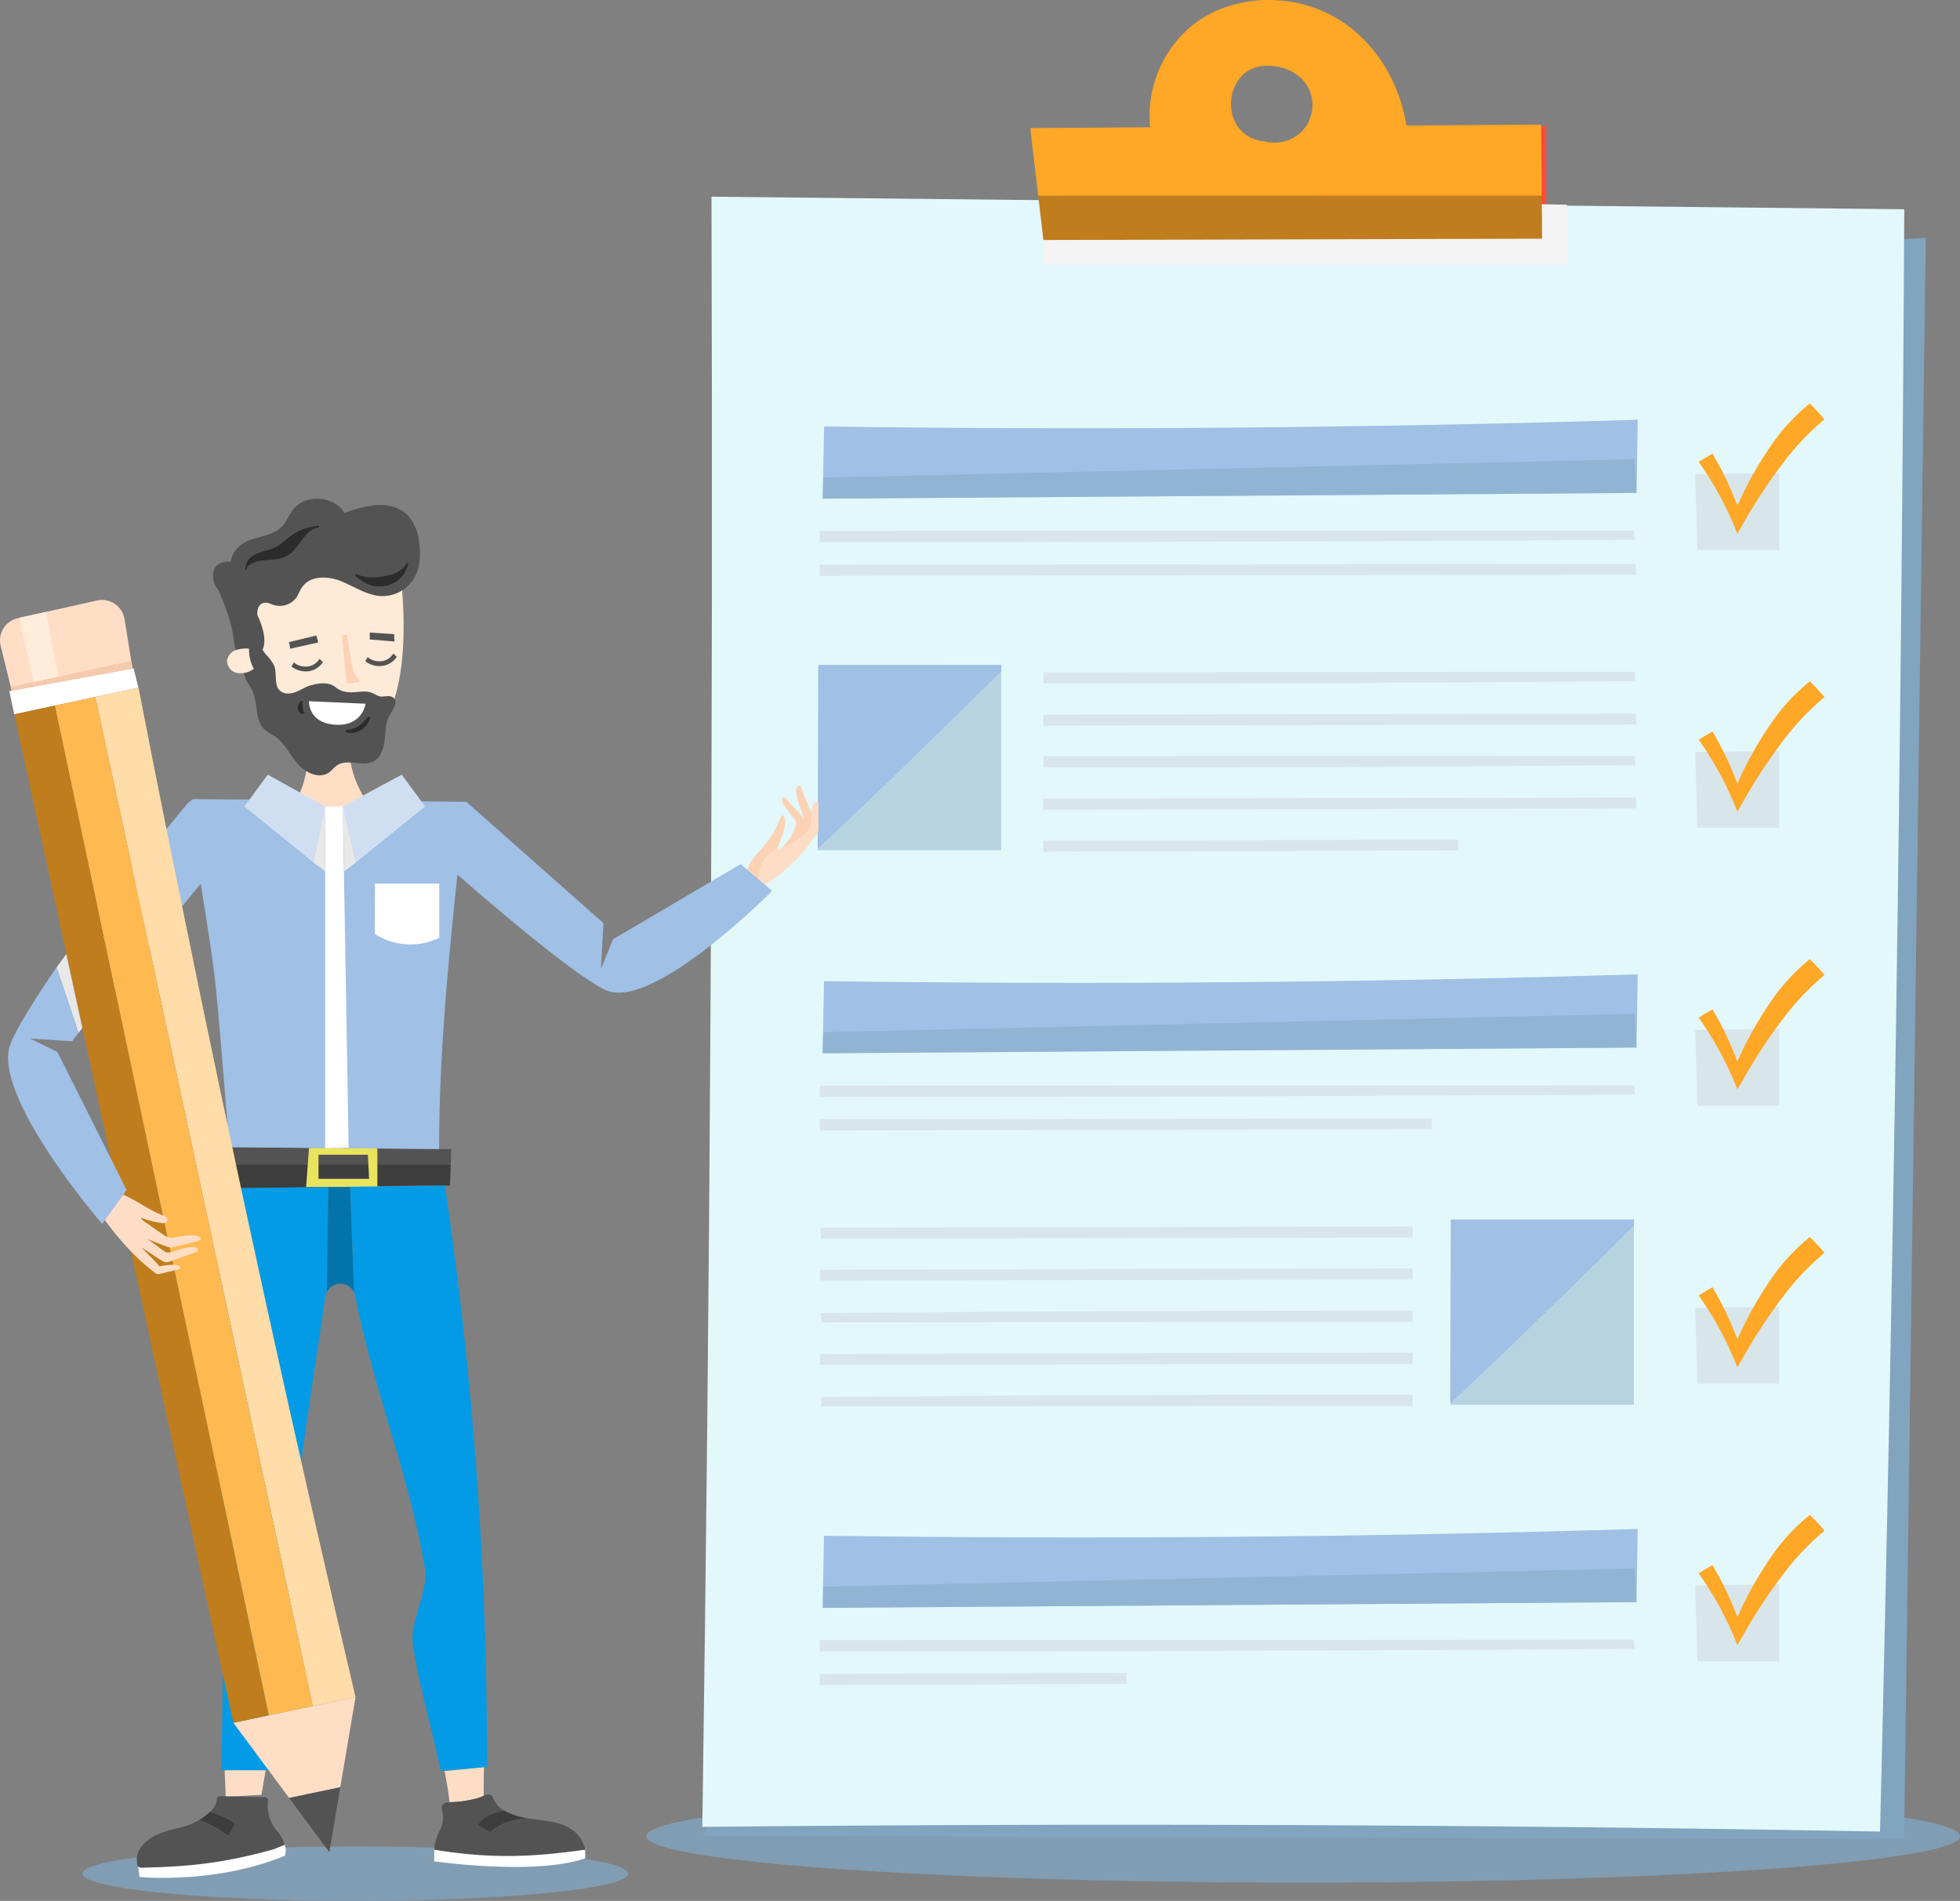 <svg xmlns="http://www.w3.org/2000/svg" width="560.33" height="543.495" viewBox="0 0 560.33 543.495">
  <rect x="0" y="0" width="560.33" height="543.495" fill="#808080" stroke="none"/>
  <g id="Capa_1" data-name="Capa 1" transform="translate(-19.81 -117.065)">
    <path id="Trazado_120903" data-name="Trazado 120903" d="M318.2,174s84.65,11.59,143.67-21.31v32.63H319.58Z" fill="#ff4b3b"/>
    <path id="Trazado_120904" data-name="Trazado 120904" d="M383.29,135.87c-12,.21-13.86,18.25-2.42,21.29a9.55,9.55,0,0,0,1.89.31,11.15,11.15,0,0,0,9.05-1.47,10.7,10.7,0,0,0,3.89-12.94C393.7,138.07,388.43,135.78,383.29,135.87Z" fill="none"/>
    <g id="Grupo_80734" data-name="Grupo 80734">
      <g id="Grupo_80709" data-name="Grupo 80709">
        <ellipse id="Elipse_5422" data-name="Elipse 5422" cx="187.79" cy="13.27" rx="187.79" ry="13.27" transform="translate(204.56 628.8)" fill="#81a4bf" opacity="0.8"/>
        <g id="Grupo_80708" data-name="Grupo 80708">
          <g id="Grupo_80687" data-name="Grupo 80687">
            <path id="Trazado_120905" data-name="Trazado 120905" d="M220.53,641.99l343.63.99,6.2-457.91-11.24.62Z" fill="#81a4bf"/>
            <path id="Trazado_120906" data-name="Trazado 120906" d="M564.21,176.89l-341-3.59q.75,233-2.62,466.09,168.34-1.7,336.69,1.34Q563,408.85,564.21,176.89Z" fill="#e3f8fa"/>
          </g>
          <g id="Grupo_80689" data-name="Grupo 80689">
            <path id="Trazado_120907" data-name="Trazado 120907" d="M318.1,173.01v19.65H467.77V175.59Z" fill="#f3f3f3"/>
            <g id="Grupo_80688" data-name="Grupo 80688">
              <path id="Trazado_120908" data-name="Trazado 120908" d="M381.81,135.87c-12,.21-13.86,18.25-2.42,21.29a9.55,9.55,0,0,0,1.89.31,11.15,11.15,0,0,0,9.05-1.47,10.7,10.7,0,0,0,3.89-12.94C392.22,138.07,387,135.78,381.81,135.87Z" fill="none"/>
              <path id="Trazado_120909" data-name="Trazado 120909" d="M316.61,173q.74,6.35,1.48,12.68l142.56-.37q0-6.16-.1-12.31Z" fill="#bf7d1d"/>
              <path id="Trazado_120910" data-name="Trazado 120910" d="M460.39,152.69l-38.51.26c-1.9-12.15-8.69-23.58-19.07-30.13-12.52-7.9-29.94-7.81-41.71,1.16a33.41,33.41,0,0,0-12.48,29.47l-34.28.24q1.14,9.66,2.27,19.32H460.55Q460.48,162.86,460.39,152.69ZM390.33,156a11.15,11.15,0,0,1-9.05,1.47,9.55,9.55,0,0,1-1.89-.31c-11.44-3-9.6-21.08,2.42-21.29,5.14-.09,10.41,2.2,12.41,7.19A10.7,10.7,0,0,1,390.33,156Z" fill="#ffa726"/>
            </g>
          </g>
          <g id="Grupo_80707" data-name="Grupo 80707">
            <g id="Grupo_80690" data-name="Grupo 80690">
              <path id="Trazado_120911" data-name="Trazado 120911" d="M504.44,252.64l.6,21.67h23.42v-22Z" fill="#d8e6ea"/>
              <path id="Trazado_120912" data-name="Trazado 120912" d="M537.2,232.43a55.85,55.85,0,0,0-9.88,10.32,105.4,105.4,0,0,0-10.83,18.92,92.6,92.6,0,0,0-7.11-14.88c-1.34.73-2.65,1.52-3.94,2.35a95.289,95.289,0,0,1,11.05,20.52l1.71-2.94A153.28,153.28,0,0,1,531,247.57,74.05,74.05,0,0,1,541.37,237a51.007,51.007,0,0,0-4.17-4.57Z" fill="#ffa726"/>
            </g>
            <g id="Grupo_80691" data-name="Grupo 80691">
              <path id="Trazado_120913" data-name="Trazado 120913" d="M504.44,332.08l.6,21.67h23.42v-22Z" fill="#d8e6ea"/>
              <path id="Trazado_120914" data-name="Trazado 120914" d="M537.2,311.87a55.85,55.85,0,0,0-9.88,10.32,105.143,105.143,0,0,0-10.83,18.93,92.3,92.3,0,0,0-7.11-14.89q-2,1.11-3.94,2.35a95.76,95.76,0,0,1,11.05,20.52l1.71-2.94A154.006,154.006,0,0,1,531,327a74.052,74.052,0,0,1,10.4-10.62,51,51,0,0,0-4.2-4.51Z" fill="#ffa726"/>
            </g>
            <g id="Grupo_80692" data-name="Grupo 80692">
              <path id="Trazado_120915" data-name="Trazado 120915" d="M504.44,411.52l.6,21.68h23.42v-22Z" fill="#d8e6ea"/>
              <path id="Trazado_120916" data-name="Trazado 120916" d="M537.2,391.31a56.491,56.491,0,0,0-9.88,10.32,105.831,105.831,0,0,0-10.83,18.93,93.113,93.113,0,0,0-7.11-14.89q-2,1.11-3.94,2.35a95.759,95.759,0,0,1,11.05,20.52l1.71-2.94A153.9,153.9,0,0,1,531,406.46a73.536,73.536,0,0,1,10.4-10.62,49.74,49.74,0,0,0-4.2-4.53Z" fill="#ffa726"/>
            </g>
            <g id="Grupo_80693" data-name="Grupo 80693">
              <path id="Trazado_120917" data-name="Trazado 120917" d="M504.44,491l.6,21.68h23.42v-22Z" fill="#d8e6ea"/>
              <path id="Trazado_120918" data-name="Trazado 120918" d="M537.2,470.75a56.232,56.232,0,0,0-9.88,10.33A105.406,105.406,0,0,0,516.49,500a93.105,93.105,0,0,0-7.11-14.89q-2,1.11-3.94,2.36A95.289,95.289,0,0,1,516.49,508c.57-1,1.14-2,1.71-2.94A153.277,153.277,0,0,1,531,485.9a74.048,74.048,0,0,1,10.4-10.62A49.733,49.733,0,0,0,537.2,470.75Z" fill="#ffa726"/>
            </g>
            <g id="Grupo_80694" data-name="Grupo 80694">
              <path id="Trazado_120919" data-name="Trazado 120919" d="M504.44,570.41l.6,21.67h23.42V570Z" fill="#d8e6ea"/>
              <path id="Trazado_120920" data-name="Trazado 120920" d="M537.2,550.2a55.854,55.854,0,0,0-9.88,10.32,105.408,105.408,0,0,0-10.83,18.92,92.605,92.605,0,0,0-7.11-14.88c-1.34.73-2.65,1.52-3.94,2.35a95.29,95.29,0,0,1,11.05,20.52l1.71-2.94A153.272,153.272,0,0,1,531,565.34a74.048,74.048,0,0,1,10.4-10.62,50.99,50.99,0,0,0-4.2-4.52Z" fill="#ffa726"/>
            </g>
            <g id="Grupo_80696" data-name="Grupo 80696">
              <path id="Trazado_120921" data-name="Trazado 120921" d="M487.16,271.39c-.08-.88-.15-1.77-.22-2.65l-232.79.11v3.24Q370.67,272.15,487.16,271.39Z" fill="#d8e6ea"/>
              <path id="Trazado_120922" data-name="Trazado 120922" d="M254.15,278.52v3.21l233.46-.38c-.07-1-.15-2.05-.23-3.08Z" fill="#d8e6ea"/>
              <g id="Grupo_80695" data-name="Grupo 80695">
                <path id="Trazado_120923" data-name="Trazado 120923" d="M488,237.08Q371.76,240.62,255.41,239q-.22,10.33-.4,20.64L487.67,258Q487.82,247.66,488,237.08Z" fill="#a0c0e5"/>
                <path id="Trazado_120924" data-name="Trazado 120924" d="M255.12,253.6l232.03-5.23.52,9.64-232.66,1.65Z" fill="#81a4bf" opacity="0.44"/>
              </g>
            </g>
            <g id="Grupo_80699" data-name="Grupo 80699">
              <g id="Grupo_80697" data-name="Grupo 80697">
                <path id="Trazado_120925" data-name="Trazado 120925" d="M487.28,311.8l-.15-2.65-169,.11v3.24Q402.71,312.56,487.28,311.8Z" fill="#d8e6ea"/>
                <path id="Trazado_120926" data-name="Trazado 120926" d="M318.09,321.36v3.21l169.52-.38c-.05-1-.11-2.05-.16-3.08Z" fill="#d8e6ea"/>
                <path id="Trazado_120927" data-name="Trazado 120927" d="M487.28,335.82l-.15-2.65-169,.11v3.24Q402.71,336.57,487.28,335.82Z" fill="#d8e6ea"/>
                <path id="Trazado_120928" data-name="Trazado 120928" d="M318.09,345.38v3.21l169.52-.38c-.05-1-.11-2.06-.16-3.09Z" fill="#d8e6ea"/>
                <path id="Trazado_120929" data-name="Trazado 120929" d="M318.09,357.39v3.2l118.71-.37-.12-3.09Z" fill="#d8e6ea"/>
              </g>
              <g id="Grupo_80698" data-name="Grupo 80698">
                <path id="Trazado_120930" data-name="Trazado 120930" d="M253.56,360.15h52.5V309.06c-15.3,15.15-36.09,35.51-52.5,50.79Z" fill="#81a4bf" opacity="0.44"/>
                <path id="Trazado_120931" data-name="Trazado 120931" d="M253.73,307.18l-.17,52.67c16.41-15.28,37.2-35.64,52.5-50.79v-1.9Z" fill="#a0c0e5"/>
              </g>
            </g>
            <g id="Grupo_80701" data-name="Grupo 80701">
              <path id="Trazado_120932" data-name="Trazado 120932" d="M487.16,430c-.08-.88-.15-1.76-.22-2.65l-232.79.11v3.24Q370.67,430.71,487.16,430Z" fill="#d8e6ea"/>
              <path id="Trazado_120933" data-name="Trazado 120933" d="M254.15,437.09v3.2l175.09-.37c-.06-1-.11-2.06-.17-3.09Z" fill="#d8e6ea"/>
              <g id="Grupo_80700" data-name="Grupo 80700">
                <path id="Trazado_120934" data-name="Trazado 120934" d="M488,395.64q-116.26,3.54-232.61,1.95-.22,10.32-.4,20.63l232.66-1.64Q487.82,406.22,488,395.64Z" fill="#a0c0e5"/>
                <path id="Trazado_120935" data-name="Trazado 120935" d="M255.12,412.17l232.03-5.24.52,9.65-232.66,1.64Z" fill="#81a4bf" opacity="0.44"/>
              </g>
            </g>
            <g id="Grupo_80703" data-name="Grupo 80703">
              <path id="Trazado_120936" data-name="Trazado 120936" d="M487.16,588.52c-.08-.89-.15-1.77-.22-2.65L254.15,586v3.24Q370.67,589.27,487.16,588.52Z" fill="#d8e6ea"/>
              <path id="Trazado_120937" data-name="Trazado 120937" d="M254.15,595.65v3.21l87.78-.38-.09-3.09Z" fill="#d8e6ea"/>
              <g id="Grupo_80702" data-name="Grupo 80702">
                <path id="Trazado_120938" data-name="Trazado 120938" d="M488,554.21q-116.26,3.54-232.61,1.94-.22,10.32-.4,20.63l232.66-1.64Q487.82,564.79,488,554.21Z" fill="#a0c0e5"/>
                <path id="Trazado_120939" data-name="Trazado 120939" d="M255.12,570.73l232.03-5.23.52,9.64-232.66,1.64Z" fill="#81a4bf" opacity="0.44"/>
              </g>
            </g>
            <g id="Grupo_80706" data-name="Grupo 80706">
              <g id="Grupo_80704" data-name="Grupo 80704">
                <path id="Trazado_120940" data-name="Trazado 120940" d="M254.49,516.51l.15,2.65,169-.11v-3.24Q339.07,515.75,254.49,516.51Z" fill="#d8e6ea"/>
                <path id="Trazado_120941" data-name="Trazado 120941" d="M423.67,507v-3.21l-169.52.38c.06,1,.11,2.06.17,3.08Z" fill="#d8e6ea"/>
                <path id="Trazado_120942" data-name="Trazado 120942" d="M254.49,492.49l.15,2.65,169-.11v-3.24Q339.07,491.75,254.49,492.49Z" fill="#d8e6ea"/>
                <path id="Trazado_120943" data-name="Trazado 120943" d="M423.67,482.93v-3.21l-169.52.38c.06,1,.11,2.06.17,3.09Z" fill="#d8e6ea"/>
                <path id="Trazado_120944" data-name="Trazado 120944" d="M423.67,470.93v-3.21l-169.3.37c0,1,.11,2.06.17,3.09Z" fill="#d8e6ea"/>
              </g>
              <g id="Grupo_80705" data-name="Grupo 80705">
                <path id="Trazado_120945" data-name="Trazado 120945" d="M434.4,518.71h52.5V467.62c-15.3,15.15-36.09,35.51-52.5,50.79Z" fill="#81a4bf" opacity="0.44"/>
                <path id="Trazado_120946" data-name="Trazado 120946" d="M434.57,465.74l-.17,52.67c16.41-15.28,37.2-35.64,52.5-50.79v-1.9Z" fill="#a0c0e5"/>
              </g>
            </g>
          </g>
        </g>
      </g>
      <g id="Grupo_80733" data-name="Grupo 80733">
        <path id="Trazado_120947" data-name="Trazado 120947" d="M53.98,460.1l-5.06,6.93,5.06-6.93Z" fill="none"/>
        <path id="Trazado_120948" data-name="Trazado 120948" d="M107.19,630.08l-4.82,1.02,5.3-1.12Z" fill="none"/>
        <path id="Trazado_120949" data-name="Trazado 120949" d="M28.4,414l7.79,3.83L51.37,448.1,43.3,411l-2.87,3.8Z" fill="none"/>
        <path id="Trazado_120950" data-name="Trazado 120950" d="M96.59,607.5l-10.14,2.14,10.14-2.14Z" fill="#ffdec5"/>
        <rect id="Rectángulo_34832" data-name="Rectángulo 34832" height="1.38" transform="translate(97.26 606.67)" fill="#ffdec5"/>
        <path id="Trazado_120951" data-name="Trazado 120951" d="M109.16,604.86l12.21-2.56-12.21,2.56Z" fill="#ffdec5"/>
        <rect id="Rectángulo_34833" data-name="Rectángulo 34833" height="0.4" transform="translate(108.97 604.7)" fill="#ffdec5"/>
        <path id="Trazado_120952" data-name="Trazado 120952" d="M111.31,629.22l5.72-1.2-5.72,1.2Z" fill="#ffdec5"/>
        <rect id="Rectángulo_34834" data-name="Rectángulo 34834" height="11.07" transform="translate(103.35 600.55)" fill="#ffd3b7"/>
        <path id="Trazado_120953" data-name="Trazado 120953" d="M111.31,629.22h0l-3.64.76Z" fill="#ffd3b7"/>
        <path id="Trazado_120954" data-name="Trazado 120954" d="M35.44,318.8l-11.61,2.5Z" fill="#fff"/>
        <path id="Trazado_120955" data-name="Trazado 120955" d="M47,316.33l12.35-2.65Z" fill="#fff"/>
        <path id="Trazado_120956" data-name="Trazado 120956" d="M47,316.33,35.44,318.8h0Z" fill="#fff"/>
        <g id="Grupo_80711" data-name="Grupo 80711">
          <g id="Grupo_80710" data-name="Grupo 80710">
            <path id="Trazado_120957" data-name="Trazado 120957" d="M148.8,445.6l-65.48-.53c.19,1.63.38,3.29.56,5h64.78C148.71,448.54,148.76,447.06,148.8,445.6Z" fill="#535353"/>
            <path id="Trazado_120958" data-name="Trazado 120958" d="M83.88,450c.25,2.22.49,4.46.73,6.78,21,0,42.89-.76,63.85-.76q.09-3.075.2-6Z" fill="#3d3d3d"/>
          </g>
          <path id="Trazado_120959" data-name="Trazado 120959" d="M108.15,445.27l-.82,11.16h20.36V445.07Zm17.17,8.83H110.87v-6.87H125Z" fill="#e9e45d"/>
        </g>
        <path id="Trazado_120960" data-name="Trazado 120960" d="M199.38,652.77c0,4.3-34.93,7.79-78,7.79s-78-3.49-78-7.79,34.93-7.79,78-7.79S199.38,648.46,199.38,652.77Z" fill="#81a4bf" opacity="0.8"/>
        <g id="Grupo_80713" data-name="Grupo 80713">
          <g id="Grupo_80712" data-name="Grupo 80712">
            <path id="Trazado_120961" data-name="Trazado 120961" d="M245.81,358.07c.84-1.7,2.62-4.06,3.46-5.76,0,0,.85-.41-.52-3.83,0,0-2.54-6.36-.61-6.79a.65.65,0,0,1,.62.41q1.74,4.27,3.46,8.57a2.81,2.81,0,0,1,.27,1,4.081,4.081,0,0,1-.47,1.52c-1.18,2.26-2.41,4.26-3.59,6.52" fill="#fcd2b5"/>
            <path id="Trazado_120962" data-name="Trazado 120962" d="M248.61,358.81c.36-2.08.83-4,1.19-6.05a3.39,3.39,0,0,0,0-1.31,2.24,2.24,0,0,0-.48-.7l-5-5.58a.53.53,0,0,0-.6-.13c-1.44.89,2.24,5,2.24,5,2,2.23,1.42,2.79,1.42,2.79a14.59,14.59,0,0,1-7.77,9.16l6.07-.52Z" fill="#fcd2b5"/>
            <path id="Trazado_120963" data-name="Trazado 120963" d="M241.52,360.56c-5.64,3.31-5,10.44-5,10.44l-3.16-5.11c1.87-5.4,6.66-7,9.26-14.37,0,0,.74-1.88,1.28-1.16C243.93,350.36,245.56,352.57,241.52,360.56Z" fill="#fcd2b5"/>
            <path id="Trazado_120964" data-name="Trazado 120964" d="M236.43,370.85l.07.14c7.21-3.35,13.4-10.85,13.4-10.85l3.11-4.27a6.251,6.251,0,0,0,.69-1.09,1.16,1.16,0,0,0,.11-.52c0-1.4.09-8-.18-8-2.46-.52-2.06,7.06-2.06,7.06a4.48,4.48,0,0,1-1.35,1.89,30,30,0,0,1-7,4.38S236.13,360.3,236.43,370.85Z" fill="#fdddc5"/>
          </g>
          <path id="Trazado_120965" data-name="Trazado 120965" d="M131.85,350.51S179.59,394,193,400.15s47.55-28.36,47.55-28.36l-9-7.66-36.46,21.46L191.62,394l.71-13-39.19-34.68L134.73,350" fill="#a0c0e5"/>
        </g>
        <g id="Grupo_80719" data-name="Grupo 80719">
          <path id="Trazado_120966" data-name="Trazado 120966" d="M107.9,327.27s1.81,20.89-10.49,23.82H129s-11.81-9.15-9.14-27.36Z" fill="#ffdec5"/>
          <g id="Grupo_80718" data-name="Grupo 80718">
            <path id="Trazado_120967" data-name="Trazado 120967" d="M89.38,294.41s4.46,41.15,25.63,38.94,21.64-32.48,19.15-53.7-40-7.06-44.47-2.84S89.38,294.41,89.38,294.41Z" fill="#ffead8"/>
            <path id="Trazado_120968" data-name="Trazado 120968" d="M93.39,292.91c-.12-1.31.25-2.88,1.47-3.36s2.31.25,3.47.56a5.88,5.88,0,0,0,6.22-2.23c.67-1,1-2.11,1.73-3.06,2.35-3.29,7.37-3.08,11.12-1.56s7.26,4,11.3,4.23a10.66,10.66,0,0,0,9.48-5.07c1.85-3.11,1.95-7,1.4-10.55a13.42,13.42,0,0,0-3.07-7.35c-2.21-2.34-5.64-3.23-8.86-3.07a33.59,33.59,0,0,0-9.37,2.31c-2.93-5.05-11.27-5.55-14.78-.88-1.11,1.47-1.75,3.28-3,4.63-2.4,2.58-6.32,2.85-9.62,4.12-2.54,1-5,3.54-5,6-2.56-.1-5,.67-5.18,3.84a6.17,6.17,0,0,0,1.5,4.24s3.82,8,4.49,14.68c0,0,.15,6.46,5.92,4.4S93.39,292.91,93.39,292.91Z" fill="#535353"/>
            <g id="Grupo_80714" data-name="Grupo 80714">
              <path id="Trazado_120969" data-name="Trazado 120969" d="M111.15,305.44a4.65,4.65,0,0,1-3.62,2.21,5.38,5.38,0,0,1-3.74-1.19c-.22.39-.44.78-.65,1.18a6.71,6.71,0,0,0,4.14,1.39,5.81,5.81,0,0,0,4.83-2.64C111.81,306.06,111.48,305.74,111.15,305.44Z" fill="#535353"/>
              <path id="Trazado_120970" data-name="Trazado 120970" d="M110.24,298.76c.18.66.36,1.32.56,2-2.44.49-5.6,1.29-8,1.78l-.38-1.88Z" fill="#535353"/>
            </g>
            <g id="Grupo_80715" data-name="Grupo 80715">
              <path id="Trazado_120971" data-name="Trazado 120971" d="M132.26,303.92a4.65,4.65,0,0,1-3.62,2.22,5.4,5.4,0,0,1-3.73-1.19q-.34.58-.66,1.17a6.63,6.63,0,0,0,4.15,1.39,5.8,5.8,0,0,0,4.83-2.64C132.92,304.54,132.6,304.22,132.26,303.92Z" fill="#535353"/>
              <path id="Trazado_120972" data-name="Trazado 120972" d="M132.52,298.39c-2.49-.21-4.59-.3-7-.49v2l7.06.58A16.418,16.418,0,0,1,132.52,298.39Z" fill="#535353"/>
            </g>
            <path id="Trazado_120973" data-name="Trazado 120973" d="M89.91,304a9.48,9.48,0,0,0,.31,7.51c.54,1.11,1.3,2.1,1.8,3.22,1.6,3.6.61,8.45,3.56,11.05a24.356,24.356,0,0,0,2.65,1.7c2.87,1.9,4.37,5.24,6.6,7.86s6.19,4.56,9,2.6c.89-.61,1.53-1.55,2.45-2.13,2.93-1.88,7.1.58,10.22-1,2.17-1.09,3-3.74,3.28-6.16s.23-5,1.43-7.08c.92-1.61,2.48-3.73,1.1-5-.78-.69-2-.44-3-.36-1.63.13-2.26-.89-3.86-1.27-2.94-.7-6.37,1.33-9.81-1.46-1.85-1.51-4.77-1.11-7.06-.45-1.49.43-2.8,1.35-4.25,1.9s-3.26.68-4.43-.35c-1.9-1.69-.78-4.88-1.73-7.24a13,13,0,0,0-2.39-3.22A11.84,11.84,0,0,1,93.16,296" fill="#535353"/>
            <path id="Trazado_120974" data-name="Trazado 120974" d="M108.14,317.55l16.18.72s-.82,6.47-8.65,6S108.14,317.55,108.14,317.55Z" fill="#fff"/>
            <path id="Trazado_120975" data-name="Trazado 120975" d="M91,302.52a9.08,9.08,0,0,0-3.78.42,3.8,3.8,0,0,0-2.5,2.93,3.6,3.6,0,0,0,2.91,3.61,6.22,6.22,0,0,0,4.74-1.19A11.49,11.49,0,0,1,91,302.52Z" fill="#ffead8"/>
            <g id="Grupo_80716" data-name="Grupo 80716">
              <path id="Trazado_120976" data-name="Trazado 120976" d="M110.8,267.39a16.721,16.721,0,0,0-5.87,1.65c-3,1.52-4.69,4.16-8,5.14s-6.62,1.52-7,5.54a.225.225,0,0,0,.45,0,3.09,3.09,0,0,1,.15-.67.24.24,0,0,0,.13-.05c3.22-2.89,8.21-.85,11.78-3.38,3.25-2.29,4.2-6.87,8.45-7.79C111.1,267.78,111.05,267.36,110.8,267.39Zm-1.81.48h-.15c.69-.3.71-.37.16,0Z" fill="#2c2c2c"/>
              <path id="Trazado_120977" data-name="Trazado 120977" d="M136.15,278.15a8,8,0,0,1-4.92,3.34c-3.23.76-6.48,1.1-9.61-.28-.2-.09-.33.23-.2.38,4.54,5,13.2,4.09,15.1-3.27a.2.2,0,0,0-.37-.17Z" fill="#2c2c2c"/>
            </g>
            <g id="Grupo_80717" data-name="Grupo 80717">
              <path id="Trazado_120978" data-name="Trazado 120978" d="M106.27,317.58c0-.06,0-.1-.09-.12a.23.23,0,0,0-.26,0h0a2.46,2.46,0,0,0-.92,2.36c.11.57.51,1.5,1.53,1.34.13,0,.29-.11.24-.22A6.31,6.31,0,0,1,106.27,317.58Z" fill="#2c2c2c"/>
              <path id="Trazado_120979" data-name="Trazado 120979" d="M125.4,322.06a.38.38,0,0,0-.49.08l-.44.49a10.51,10.51,0,0,1-2,1.92,6.47,6.47,0,0,1-3.39,1.14.281.281,0,0,0-.13.05.511.511,0,0,0-.13.08.54.54,0,0,0-.13.28v.07a.29.29,0,0,0,.06.17.26.26,0,0,0,.14.12l.16.08h0a6.351,6.351,0,0,0,1,.08,5.76,5.76,0,0,0,5.5-4.07.42.42,0,0,0-.15-.49ZM125.05,322.26Z" fill="#2c2c2c"/>
            </g>
            <path id="Trazado_120980" data-name="Trazado 120980" d="M120.09,305.28l-1.11-6.7-1.37.14c.15,2,.53,6,1.26,13.13a.67.67,0,0,0,.23.53.69.69,0,0,0,.38.05c.87-.07,1.72-.17,2.58-.32a.58.58,0,0,0,.36-.15c.19-.22,0-.55-.21-.78C120.83,309.57,120.43,307.37,120.09,305.28Z" fill="#fcd2b5"/>
          </g>
        </g>
        <g id="Grupo_80723" data-name="Grupo 80723">
          <path id="Trazado_120981" data-name="Trazado 120981" d="M75,345.54a14.459,14.459,0,0,0-1.51,1.19h0c-.45.4-28,34.07-34.71,43.11L43.34,411l33.87-41.3c4.63,30.05,3.66,20.14,8.19,75.37,21.83.18,38.12.35,59.94.53,0-29.23,3-58.51,7.5-99.29L127,346.05l-12.16,5-8.2-5.24Z" fill="#a0c0e5"/>
          <path id="Trazado_120982" data-name="Trazado 120982" d="M127,369.7h18.39v15.49h0a18.82,18.82,0,0,1-18-.81l-.43-.26Z" fill="#fff"/>
          <path id="Trazado_120983" data-name="Trazado 120983" d="M112.76,347.63v97.72l6.72-.18-1.67-97.54Z" fill="#fff"/>
          <g id="Grupo_80722" data-name="Grupo 80722">
            <g id="Grupo_80720" data-name="Grupo 80720">
              <path id="Trazado_120984" data-name="Trazado 120984" d="M96.35,338.56l-6.68,9.07,19.74,16,3.35-16Z" fill="#cfdff1"/>
              <path id="Trazado_120985" data-name="Trazado 120985" d="M112.76,347.63v18.52l-3.35-2.52Z" fill="#e8e8e8"/>
            </g>
            <g id="Grupo_80721" data-name="Grupo 80721">
              <path id="Trazado_120986" data-name="Trazado 120986" d="M134.66,338.56l6.68,9.07-19.75,16-3.78-16Z" fill="#cfdff1"/>
              <path id="Trazado_120987" data-name="Trazado 120987" d="M117.81,347.63l.44,18.52,3.34-2.52Z" fill="#e8e8e8"/>
            </g>
          </g>
        </g>
        <g id="Grupo_80725" data-name="Grupo 80725">
          <path id="Trazado_120988" data-name="Trazado 120988" d="M84.29,630.8c4.53-.19,5.75-.38,10.28-.56.35-2.35.77-4.71,1.22-7.06H84.09C84,625.72,84.39,628.25,84.29,630.8Z" fill="#fdddc5"/>
          <path id="Trazado_120989" data-name="Trazado 120989" d="M146.88,623.42c.6,2.88,1.1,5.83,1.45,8.89,5.09-.16,4.7-.6,9.76-1.33,0-2.91,0-5.82.06-8.72Q152.53,622.94,146.88,623.42Z" fill="#fdddc5"/>
          <g id="Grupo_80724" data-name="Grupo 80724">
            <path id="Trazado_120990" data-name="Trazado 120990" d="M83.13,456.81C81,512.34,84.81,565.29,83,623.18H96.54c2.55-13.22,7.11-26.46,8.7-39.67.87-7.19-3.76-14-2.91-21.16,2.9-24.73,6.83-49.8,10.5-74.56a4,4,0,0,1,.41-1.28l.44-30.06Z" fill="#039be5"/>
            <path id="Trazado_120991" data-name="Trazado 120991" d="M147,456.05l-27.1.32,1.1,30.17a4.84,4.84,0,0,1,.38,1.09c5.18,26.68,15.51,51.37,19.91,77.86,1.11,6.66-4.46,15.11-3.4,22,1.8,11.86,5.27,23.12,7.91,35.88,3.76-.32,9.48-.71,13.22-1.16A1118.269,1118.269,0,0,0,147,456.05Z" fill="#039be5"/>
            <path id="Trazado_120992" data-name="Trazado 120992" d="M113.68,456.45l-.44,30.06a4.3,4.3,0,0,1,3.93-2.41h.07a4.31,4.31,0,0,1,3.79,2.44l-1.15-30.17Z" fill="#0274ab"/>
          </g>
        </g>
        <g id="Grupo_80727" data-name="Grupo 80727">
          <path id="Trazado_120993" data-name="Trazado 120993" d="M107.75,629.98l-5.3,1.12,11.51,15.52,3.14-18.6-5.71,1.2Z" fill="#535353"/>
          <path id="Trazado_120994" data-name="Trazado 120994" d="M109.24,604.86l-.39.08-10.83,2.28-1.35.28-10.14,2.14,15.92,21.46,4.82-1.02.48-.1,3.64-.76,5.71-1.2,4.35-25.72Z" fill="#ffdec5"/>
          <path id="Trazado_120995" data-name="Trazado 120995" d="M47.6,288.75l-22.68,5.07A6.48,6.48,0,0,0,20,301.71l3.16,12.82.64-.1,33.89-6.22L55.4,294.05a6.49,6.49,0,0,0-7.8-5.3Z" fill="#ffdec5"/>
          <path id="Trazado_120996" data-name="Trazado 120996" d="M58,308.15l-.31.06L23.8,314.43l-1.32.24,1.4,6.63,11.6-2.5,11.55-2.47,12.35-2.65Z" fill="#fff"/>
          <g id="Grupo_80726" data-name="Grupo 80726">
            <path id="Trazado_120997" data-name="Trazado 120997" d="M35.51,318.8l-11.6,2.5c4.95,22.79,53.43,246,62.62,288.34l10.14-2.14C81.94,538,39.62,338.19,35.51,318.8Z" fill="#bf7d1d"/>
            <path id="Trazado_120998" data-name="Trazado 120998" d="M54.05,460.1l.33-.45h0Z" fill="#ffa726"/>
          </g>
          <path id="Trazado_120999" data-name="Trazado 120999" d="M71.39,373.81q-2.25-11.145-4.5-22.28-3.8-18.91-7.48-37.85l-12.35,2.65,10.29,47.76q2.38,11,4.75,22Q85.68,495.5,109.24,604.86l12.21-2.56Q94.67,488.45,71.39,373.81Z" fill="#ffdca8"/>
          <path id="Trazado_121000" data-name="Trazado 121000" d="M62.1,386.13q-2.37-11-4.75-22l-10.29-47.8L35.51,318.8q6.17,29.09,12.32,58.2l4.65,21.93L96.67,607.5l1.35-.28,10.83-2.28.39-.08Q85.68,495.5,62.1,386.13Z" fill="#ffb951"/>
          <path id="Trazado_121001" data-name="Trazado 121001" d="M25.3,293.7l4.41,19.65,7.04-1.29-3.77-20.05Z" fill="#ffecdb"/>
          <path id="Trazado_121002" data-name="Trazado 121002" d="M22.82,313.5l34.5-7.48.4,2.19-34.53,6.32Z" fill="#f5c9ac"/>
        </g>
        <g id="Grupo_80728" data-name="Grupo 80728">
          <path id="Trazado_121003" data-name="Trazado 121003" d="M51.7,457.57c5.44,1.13,9.78,5.22,15,7.12,0,0,1,.38,1,1.19,0,0-.09.62-.49.79a2.31,2.31,0,0,1-1.28.05,24.253,24.253,0,0,1-5.86-1.55A4.1,4.1,0,0,0,62,466.9s2.74,2.08,5.13,3.55a3.79,3.79,0,0,0,2.18.54s7.87-2,7.89.55c0,.29-6.83,1.85-8.3,2.18a1.319,1.319,0,0,1-.56,0,7.3,7.3,0,0,1-1.28-.4l-5.14-2c1.48.88,3.53,2.67,5,3.55,0,0,.34.81,3.42-.3,0,0,5.75-2.05,6.06-.22a.6.6,0,0,1-.4.65l-7.73,2.79a2.45,2.45,0,0,1-.92.2,3.5,3.5,0,0,1-1.34-.52c-2-1.22-3.71-2.48-5.68-3.7,2.44,2.64,2.92,2.89,5.08,5.35,0,0,5.78-1.2,6,.4a1.87,1.87,0,0,1-1.22.66l-4.57,1.08a1.82,1.82,0,0,1-.83.07,1.66,1.66,0,0,1-.7-.38c-6.8-5.11-12.16-11.87-17.07-18.81" fill="#fdddc5"/>
          <path id="Trazado_121004" data-name="Trazado 121004" d="M51.4,448.1,36.22,417.83,28.44,414l12,.76,1.8-2.37L36,393.6c-6.26,9.14-11.43,17.36-13.2,21.93C17.12,430.09,49,467,49,467l5-6.9,2-2.77Z" fill="#a0c0e5"/>
          <path id="Trazado_121005" data-name="Trazado 121005" d="M36,393.6l6.28,18.79L43.34,411l-4.59-21.13Z" fill="#e8e8e8"/>
        </g>
        <g id="Grupo_80730" data-name="Grupo 80730">
          <path id="Trazado_121006" data-name="Trazado 121006" d="M143.94,645.89v3.34s28.74,4.18,43.17-.86v-2.44Z" fill="#fff"/>
          <g id="Grupo_80729" data-name="Grupo 80729">
            <path id="Trazado_121007" data-name="Trazado 121007" d="M182.46,639.63c-3.38-1.93-7.67-2-11.66-2.65,0,0-6.56,0-11,4l-3.29-2.06s.83-2.87,7.49-4.12a7.19,7.19,0,0,1-3-3.15c-.26-.57-.49-1.26-1.16-1.49a2.64,2.64,0,0,0-1.84.36c-2.46,1.16-6.7,1.81-10.31,1.89a1.58,1.58,0,0,0-1.61,1.84c.34,1.61,1,3.18-.77,6.66a13.16,13.16,0,0,0-1.37,5c16.66,2.78,29.05,2,43.17,0a9.38,9.38,0,0,0-4.65-6.28Z" fill="#535353"/>
            <path id="Trazado_121008" data-name="Trazado 121008" d="M156.52,638.89l3.29,2.06c4.43-4,11-4,11-4a19,19,0,0,1-6.79-2.21C157.35,636,156.52,638.89,156.52,638.89Z" fill="#3d3d3d"/>
          </g>
        </g>
        <g id="Grupo_80732" data-name="Grupo 80732">
          <path id="Trazado_121009" data-name="Trazado 121009" d="M59.3,650.72l.4,3s21.64,2.14,41.55-6.08a4.76,4.76,0,0,0,0-3.09C100.63,643,59.3,650.72,59.3,650.72Z" fill="#fff"/>
          <g id="Grupo_80731" data-name="Grupo 80731">
            <path id="Trazado_121010" data-name="Trazado 121010" d="M85.16,641.76a.76.76,0,0,0,.29-.35l1.43-2.6a.57.57,0,0,0,.1-.35c0-.15-.16-.25-.29-.34a22.669,22.669,0,0,0-6.86-3,19,19,0,0,1-3.11,2.34,25.37,25.37,0,0,1,7.62,4.08C84.57,641.7,84.89,641.9,85.16,641.76Z" fill="#3d3d3d"/>
            <path id="Trazado_121011" data-name="Trazado 121011" d="M99.38,641a11.15,11.15,0,0,1-3-8.38,1.6,1.6,0,0,1,.07-.57,1,1,0,0,0-1-1.15l-12.68-.29a1,1,0,0,0-1,1.11,5.277,5.277,0,0,1-2,3.41,22.669,22.669,0,0,1,6.86,3c.13.09.27.19.29.34a.57.57,0,0,1-.1.35l-1.43,2.6a.76.76,0,0,1-.29.35c-.27.14-.59-.06-.82-.25a25.371,25.371,0,0,0-7.62-4.08A15,15,0,0,1,74,638.78c-4.61,1.62-9.74,1.78-13.41,5.81A6.46,6.46,0,0,0,59,649.94a1.46,1.46,0,0,0,.29.78,1.61,1.61,0,0,0,1.28.35c12.72-.33,22.76-1.13,37.61-5.32l3-1.23a9.65,9.65,0,0,0-1.8-3.52Z" fill="#535353"/>
          </g>
        </g>
      </g>
    </g>
  </g>
</svg>
